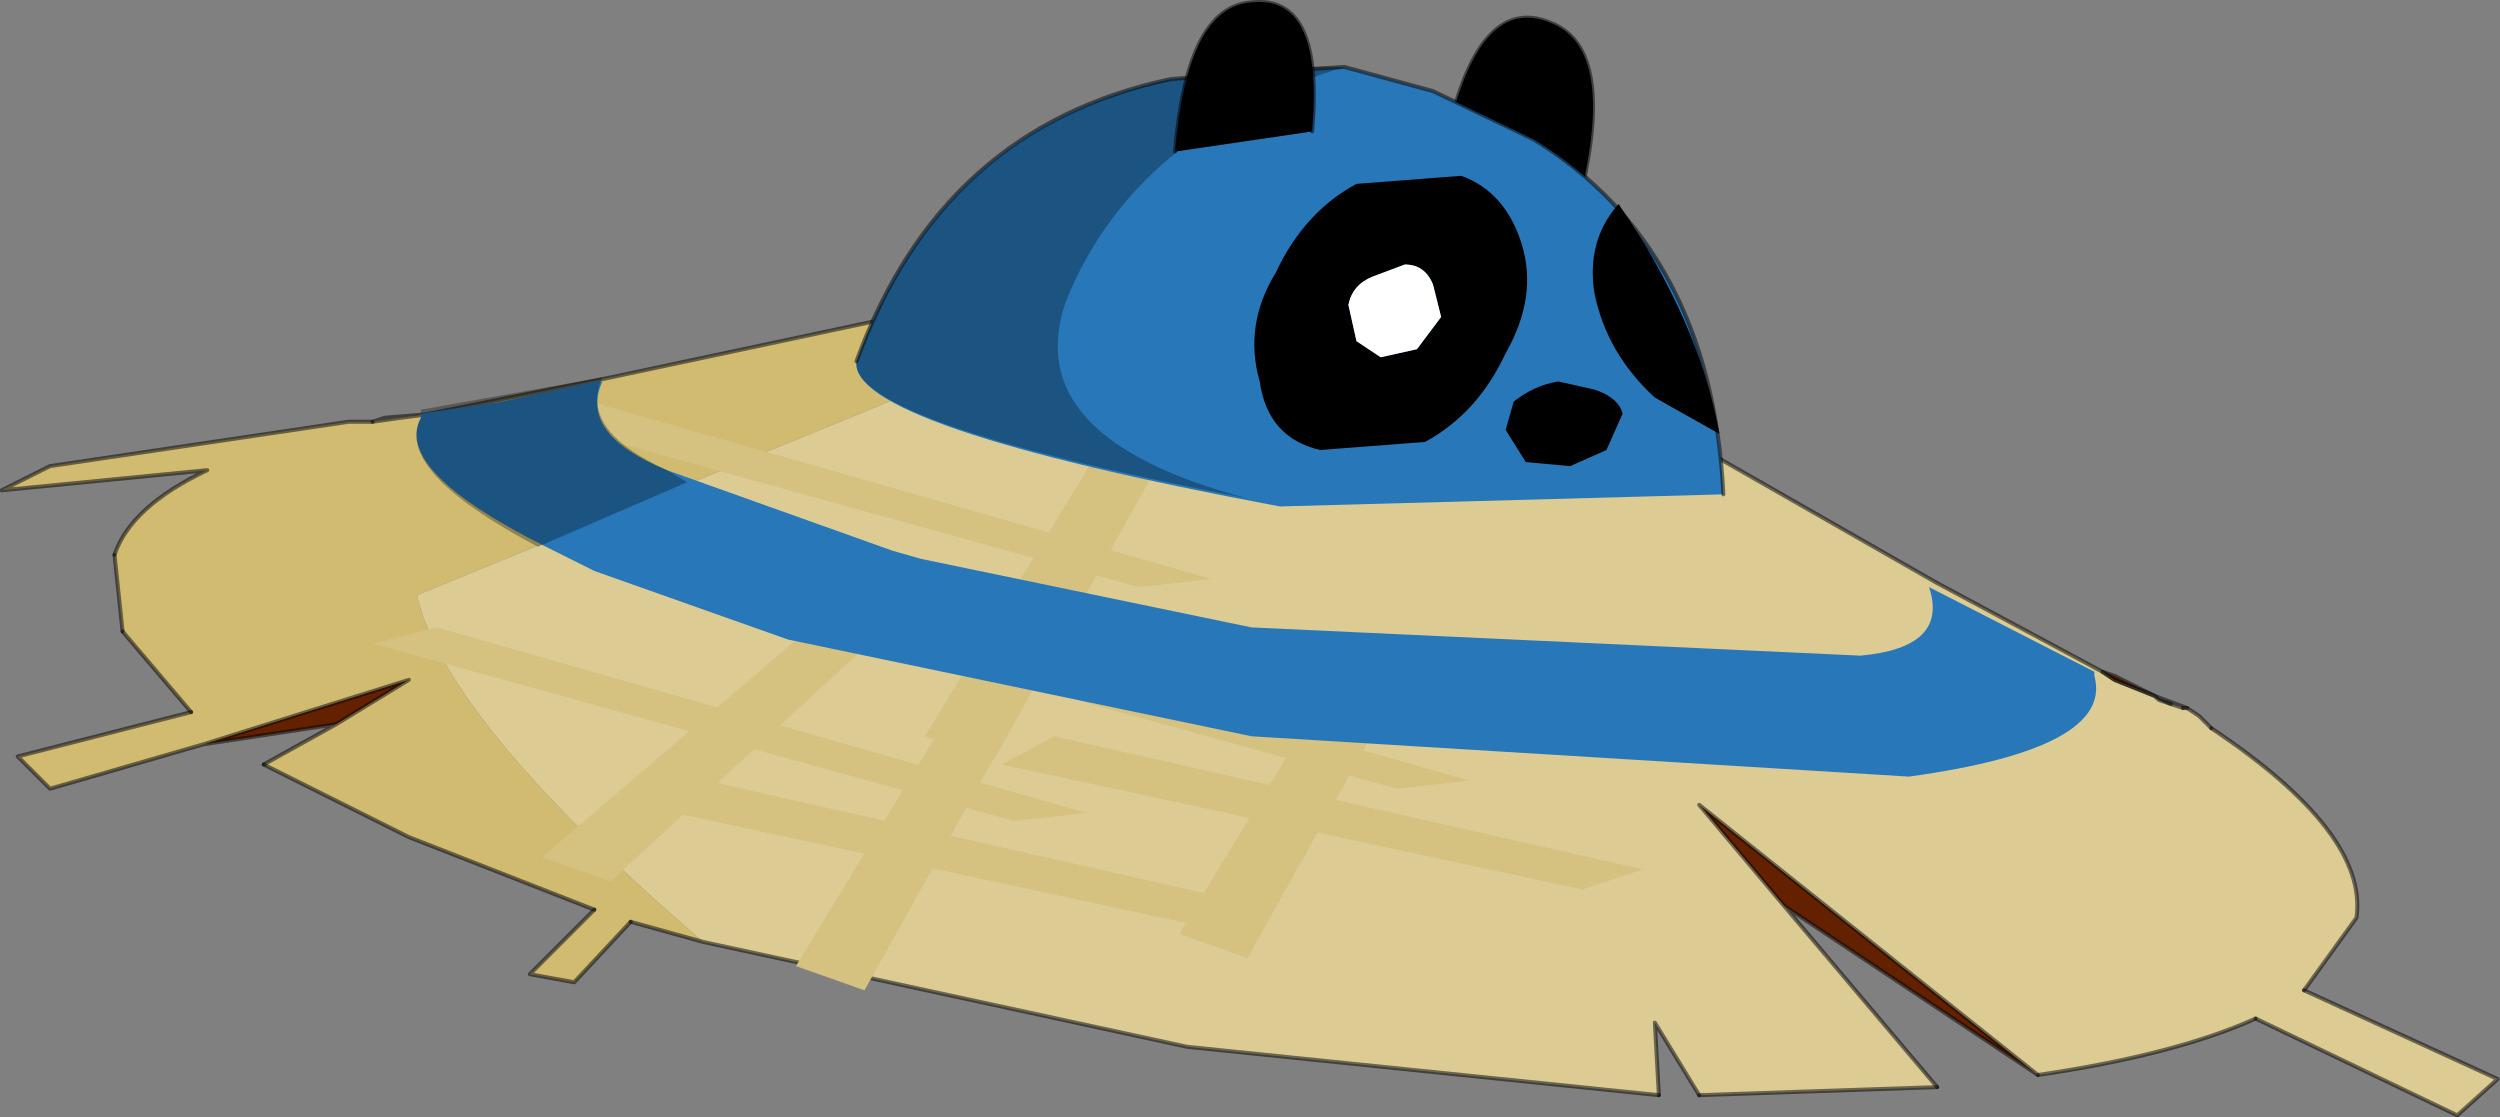 <svg viewBox="0 0 31 13.855" xmlns="http://www.w3.org/2000/svg" xmlns:xlink="http://www.w3.org/1999/xlink"><rect x="0" y="0" width="31" height="13.855" fill="#808080" stroke="none"/><use transform="translate(.02 .03)" width="30.95" height="13.8" xlink:href="#a"/><defs><g id="a"><path d="m285.55 201.85.15.05.5.25-.5-.2-.15-.1m-20.7-3.2-.6.05.55-.05h.05" fill="#930" fill-rule="evenodd" transform="translate(-259.5 -193.55)"/><path d="m281.6 204.75-1.05-1.25 4.2 3.35-3.15-2.1m-19.6-2 2.55-.8-.9.55-1.65.25" fill="#642100" fill-rule="evenodd" transform="translate(-259.5 -193.55)"/><path d="M264.1 198.75h-.3.3" fill="#c90" fill-rule="evenodd" transform="translate(-259.5 -193.55)"/><path d="M275.75 196.35h.05l7.7 4.4 2.05 1.1.15.1.5.2.05.05.3.1h.05l.15.1.15.15q1.95 1.3 1.8 2.35l-.65.9 2.4 1.1-.5.45-2.5-1.2q-1 .45-2.7.7l-4.2-3.35 1.05 1.25 1.9 2.25-2.95.1-.55-.9.05.9-5.85-.6-6-1.3q-3.2-2.75-3.55-4.3l11.1-4.55" fill="#dccc94" fill-rule="evenodd" transform="translate(-259.5 -193.55)"/><path d="m275.75 196.35-11.1 4.55q.35 1.55 3.55 4.3l-.9-.25-.7.75-.55-.1.8-.8-2.3-.9-1.8-.9.9-.5.9-.55-2.55.8-1.9.55-.4-.4 2.15-.55-.85-1-.1-.95q.2-.6 1.15-1.05l-2.55.25.6-.3 3.7-.55h.3l.35-.05.4-.05h-.05l2.25-.45 8.7-1.85" fill="#d0bb71" fill-rule="evenodd" transform="translate(-259.5 -193.55)"/><path d="M26.05 8.3 24 7.2l-7.7-4.4h-.05l-8.7 1.85-2.25.45m15.25 8.45-.05-.9.55.9m2.95-.1-1.9-2.25-1.05-1.25 4.2 3.35-3.15-2.1m5.85 1.4 2.5 1.2.5-.45-2.4-1.1M27.4 9l-.15-.15-.15-.1m-.05 0-.15-.05m-.85-.4.15.05.5.25.4.15m-.4-.15.2.1m-.2-.1-.5-.2-.15-.1M1.4 6.85l.1.95m.85 1L.2 9.35l.4.4 1.9-.55 2.55-.8-.9.55-.9.5m4.1 1.8-.8.8.55.1.7-.75M5.35 5.1l-.4.05-.35.05m.15-.05.6-.05m-.6.05-.15.05m-2.1 4 1.65-.25" fill="none" stroke="#000" stroke-linecap="round" stroke-linejoin="round" stroke-opacity=".498" stroke-width=".05"/><path d="m8.7 11.65 6 1.3 5.85.6m.5 0 2.95-.1m1.25-.15q1.7-.25 2.7-.7m.6-.35.65-.9q.15-1.05-1.8-2.35m-.3-.25h-.05m-.15-.05-.15-.05-.05-.05-.5-.2-.15-.1M2.55 5.8q-.95.45-1.15 1.05m.1.95.85 1m.9.65 1.8.9 2.3.9m.45.15.9.25M4.3 5.2l-3.7.55-.6.3 2.55-.25m2.05-.6h-.3" fill="none" stroke="#000" stroke-linecap="round" stroke-linejoin="round" stroke-opacity=".498" stroke-width=".05"/><path d="m273.2 198.95.8.05-2.2 3.95-.85-.3 2.25-3.7" fill="#d5c180" fill-rule="evenodd" transform="translate(-259.5 -193.55)"/><path d="m275.9 202.1.75-.25-7.3-1.65-.65.35 7.2 1.55M273.6 200.8l.9-.1-8.05-2.3-.8.2 7.95 2.2" fill="#d5c180" fill-rule="evenodd" transform="translate(-259.5 -193.55)"/><path d="m276.35 201.4.8.05-2.2 3.95-.85-.3 2.25-3.7" fill="#d5c180" fill-rule="evenodd" transform="translate(-259.5 -193.55)"/><path d="m279.1 204.55.75-.25-7.3-1.65-.65.35 7.2 1.55M276.8 203.3l.9-.1-8.05-2.3-.8.2 7.95 2.2" fill="#d5c180" fill-rule="evenodd" transform="translate(-259.5 -193.55)"/><path d="m270 200.9.8.1-3.75 3.45-.85-.3 3.8-3.25M271.6 201.8l.8.05-2.2 3.95-.85-.3 2.25-3.7" fill="#d5c180" fill-rule="evenodd" transform="translate(-259.5 -193.55)"/><path d="m283.4 200.8 2.05 1.05v.05q.25.9-2.3 1.25l-8.15-.5-5.75-1.2-2.4-.85-.6-.3q-1.9-.95-1.55-1.6v-.05l1-.15 1.15-.25h.1q-.3.65.8 1.1l2.8 1 .35.1 4.1.85 7.55.35q1.1-.1.85-.85" fill="#2878b9" fill-rule="evenodd" transform="translate(-259.5 -193.55)"/><path d="m264.7 198.6 2.25-.4q-.3.65.8 1.15l.25.15-1.85.8q-1.8-.95-1.45-1.6v-.1" fill-opacity=".302" fill-rule="evenodd" transform="translate(-259.5 -193.55)"/><path d="m274.35 205 .75-.25-7.3-1.65-.65.35 7.2 1.55M272.05 203.7l.9-.1-8.05-2.3-.8.2 7.95 2.2" fill="#d5c180" fill-rule="evenodd" transform="translate(-259.5 -193.55)"/><path d="M277.45 195.1q.4-1.65 1.25-1.3.8.3.4 2.05-.7-.5-1.65-.75" fill-rule="evenodd" transform="translate(-259.5 -193.55)"/><path d="M17.95 1.55q.4-1.65 1.25-1.3.8.3.4 2.05" fill="none" stroke="#000" stroke-linecap="round" stroke-linejoin="round" stroke-opacity=".498" stroke-width=".05"/><path d="m275.35 194.4.8-.05 1.1.3 1.25.6q2.2 1.35 2.35 4.4l-5.5.15q-5.35-1-5.25-1.8 1.05-2.9 3.9-3.5l1.35-.1" fill="#2878b9" fill-rule="evenodd" transform="translate(-259.5 -193.55)"/><path d="m15.85.85.8-.05 1.1.3m1.25.6q2.2 1.35 2.35 4.4M10.6 4.45q1.05-2.9 3.9-3.5M17.75 1.1l1.25.6M14.5.95l1.35-.1z" fill="none" stroke="#000" stroke-linecap="round" stroke-linejoin="round" stroke-opacity=".498" stroke-width=".05"/><path d="M275.75 195.15q.15-1.7-.75-1.6-.8.05-.95 1.85l1.7-.25" fill-rule="evenodd" transform="translate(-259.5 -193.55)"/><path d="M16.25 1.6Q16.4-.1 15.5 0q-.8.05-.95 1.85" fill="none" stroke="#000" stroke-linecap="round" stroke-linejoin="round" stroke-opacity=".498" stroke-width=".05"/><path d="M277.25 197.05q-.1-.25-.35-.25l-.4.15q-.25.1-.3.35l.1.45.3.2.45-.1.3-.4-.1-.4m-.95-1.25 1.3-.1q.55.2.75.85t-.2 1.35q-.35.75-1 1.1l-1.3.1q-.65-.15-.75-.85-.2-.7.2-1.35.35-.75 1-1.1" fill-rule="evenodd" transform="translate(-259.5 -193.55)"/><path d="m277.25 197.05.1.4-.3.4-.45.1-.3-.2-.1-.45q.05-.25.3-.35l.4-.15q.25 0 .35.25" fill="#fff" fill-rule="evenodd" transform="translate(-259.5 -193.55)"/><path d="M279.25 197.15q-.1-.65.3-1.1 1 1.45 1.25 2.85l-.8-.45q-.6-.55-.75-1.3M279.4 199.1l-.45.2-.55-.05-.25-.4.1-.35q.25-.2.55-.25l.45.1q.3.1.35.3l-.2.45" fill-rule="evenodd" transform="translate(-259.5 -193.55)"/><path d="M272.7 197.25q-.6 1.7 2.25 2.45-4.95-.95-4.85-1.7 1.05-2.85 3.9-3.5l1.35-.15h.8q-2.6.8-3.45 2.9" fill-opacity=".302" fill-rule="evenodd" transform="translate(-259.5 -193.55)"/></g></defs></svg>
